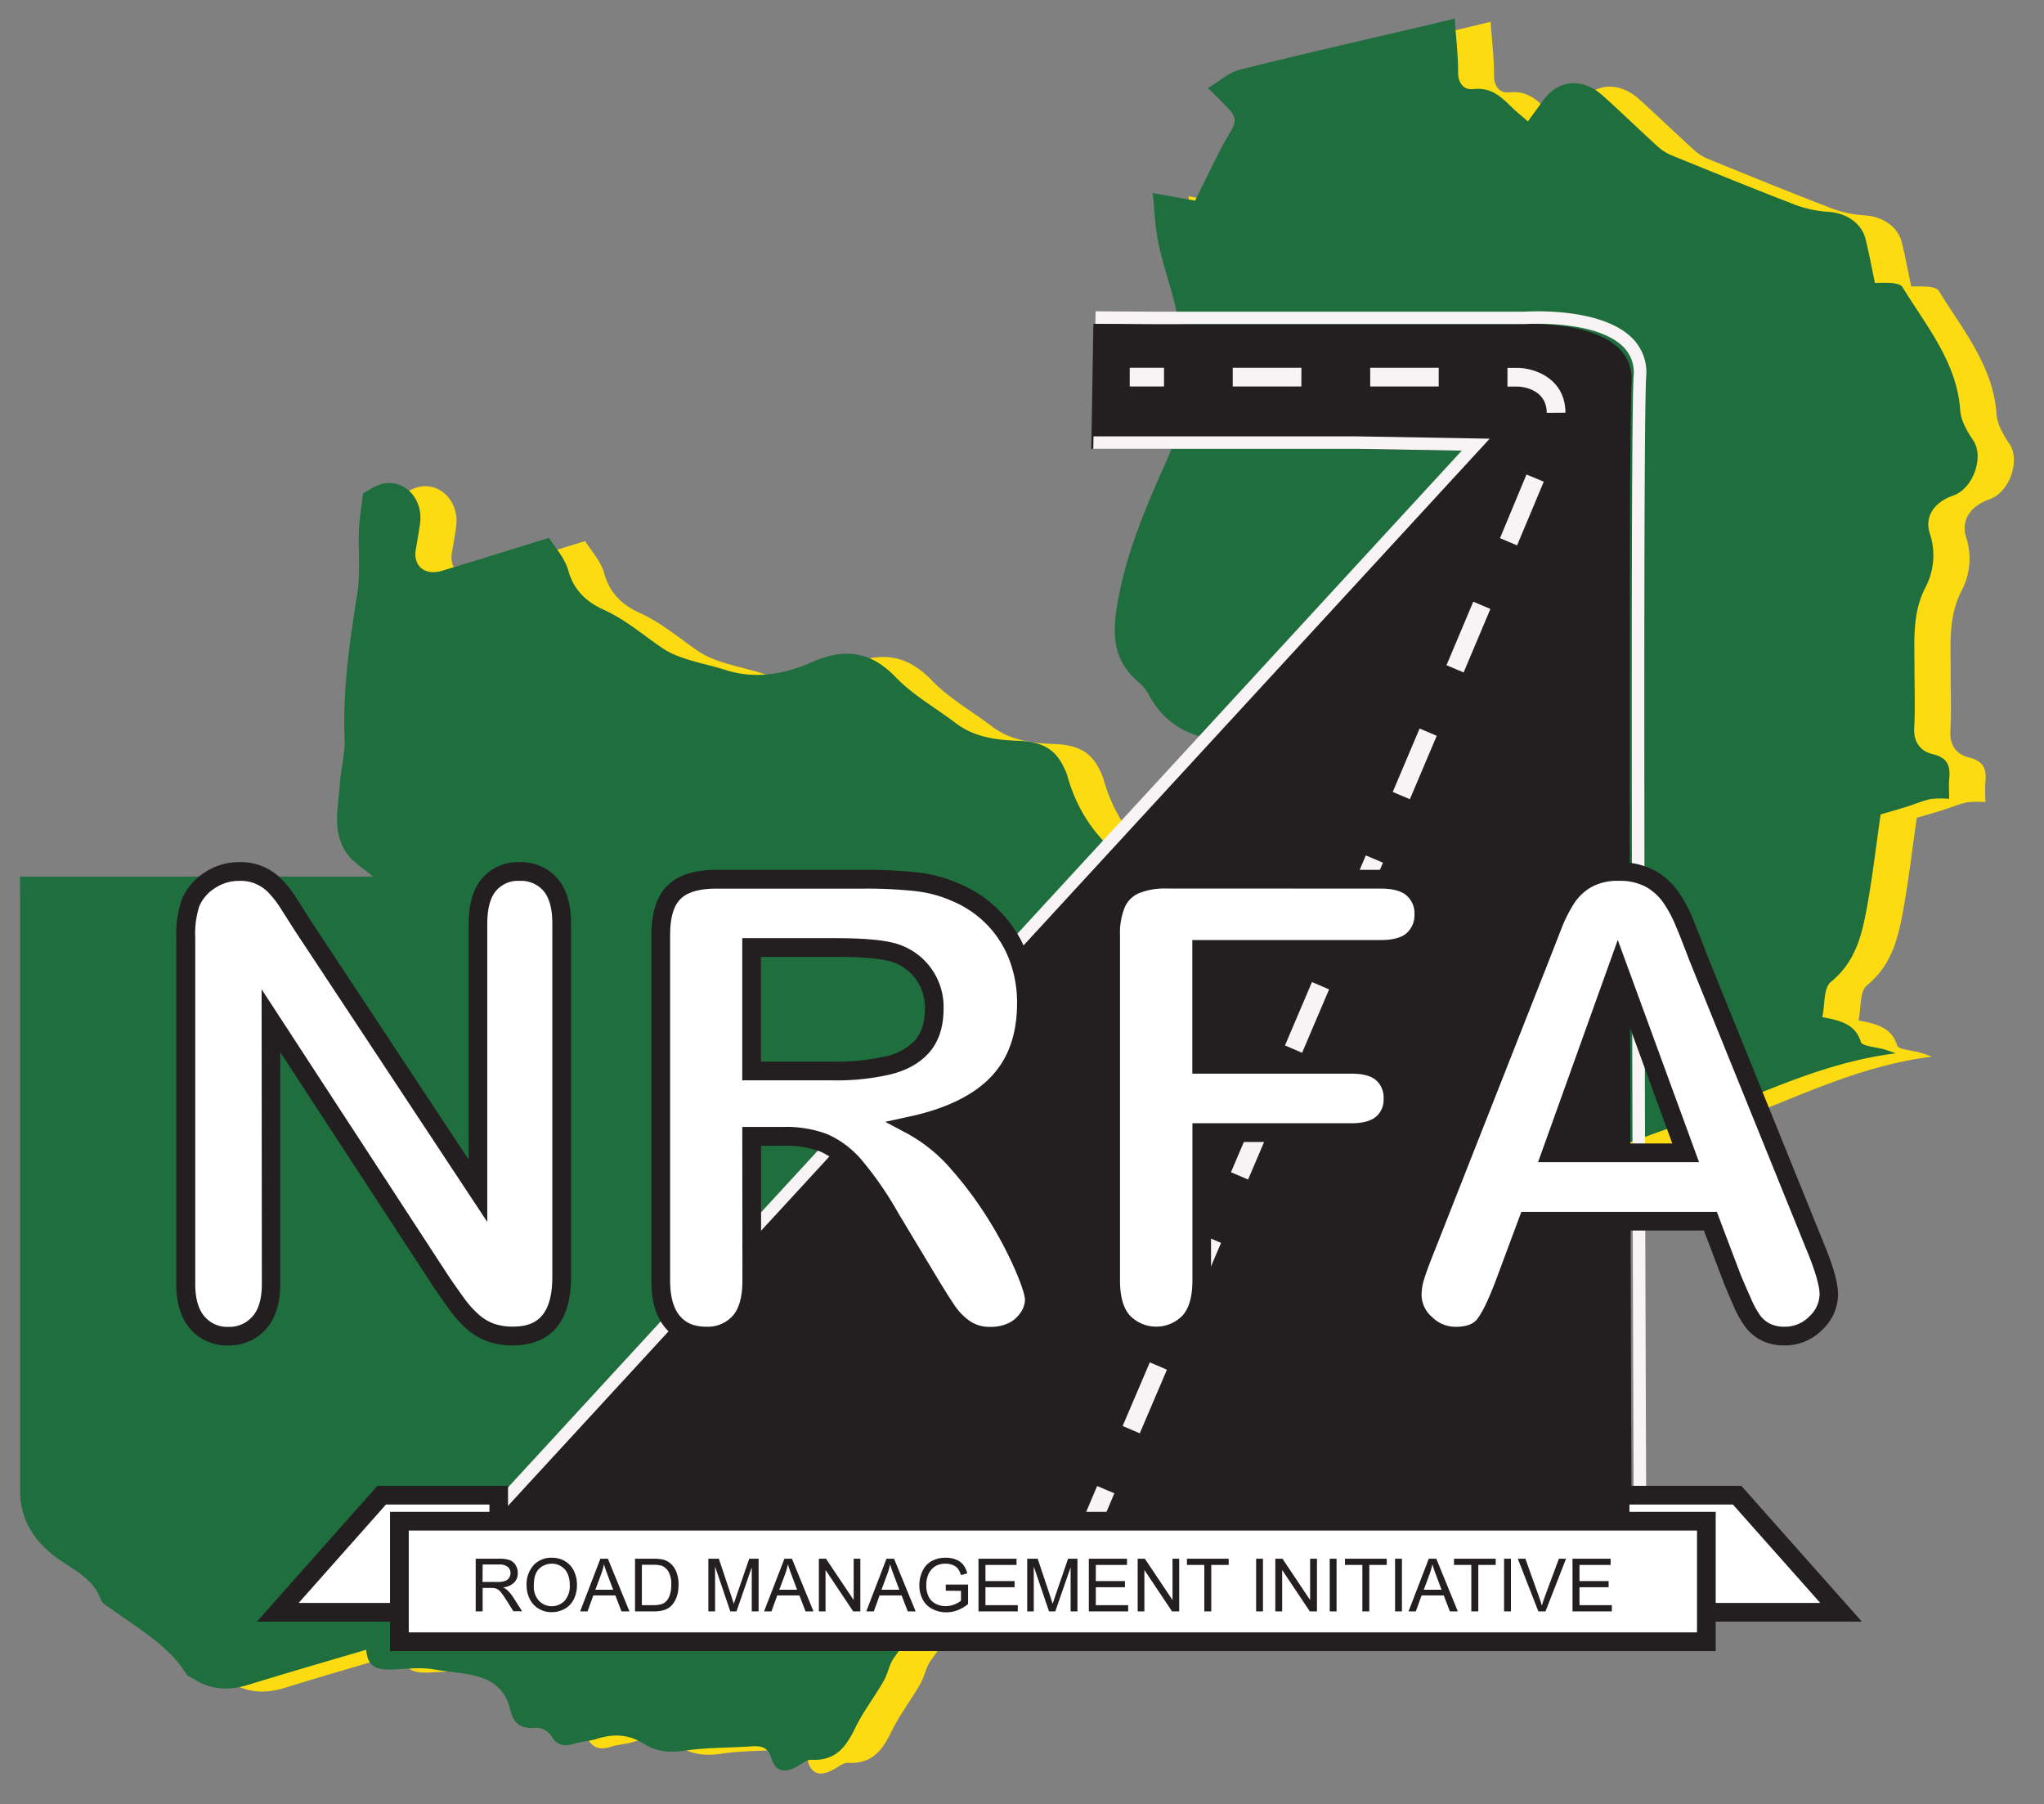 <svg id="Layer_1" data-name="Layer 1" xmlns="http://www.w3.org/2000/svg" xmlns:xlink="http://www.w3.org/1999/xlink" viewBox="0 0 596.7 526.62"><rect x="0" y="0" width="596.7" height="526.62" fill="#808080" stroke="none"/><defs><style>.cls-1{opacity:0.41;}.cls-2{fill:#fcdc11;}.cls-3{fill:#1e6e3e;}.cls-4{fill:#231f20;}.cls-5{fill:#f8f4f5;}.cls-6{fill:#fff;}</style></defs><title>NRFA Logo</title><path class="cls-2" d="M16.38,256.79H119.44c-2.67-2.28-5.6-4-7.43-6.49-4.69-6.31-2.74-13.54-2.26-20.48.31-4.5,1.57-9,1.39-13.47-.57-14.18,1.44-28.08,3.68-42,1-6.14.26-12.51.51-18.77.12-3.11.67-6.2,1.18-10.63,1.15-.57,3.45-2.39,6-2.88,6.31-1.19,11.52,4.56,10.68,11.39-.33,2.64-.83,5.26-1.27,7.89-.82,4.83,2.67,7.69,7.69,6.17,10-3,20.06-6.16,31.21-9.59,1.59,2.58,4.6,5.81,5.61,9.52,1.54,5.6,5.19,9.12,10.26,11.41,6.45,2.9,11.51,7.37,17.16,11.2,5.1,3.47,12.19,4.42,18.43,6.41,8.78,2.8,17.25,1.27,25.29-2.27,9.51-4.19,17.17-3.23,24.51,4.45,5,5.18,11.64,8.91,17.49,13.36,5.24,4,11.51,4.9,17.92,5.13,7.84.27,11.66,2.62,14.4,9.51.23.59.37,1.21.55,1.81,6.76,22.1,25.12,31,47,35.58,2.42.51,5.36-.25,7.83-1.05,4.21-1.38,7-.87,8.61,3.42,1.51,4.06,4.73,5.88,9.87,5.06v-8.85c0-13,.08-26,0-39-.06-7.36-4.39-9.61-11.53-6.77-2.83,1.12-6.27,1.2-9.44,1.24-2.47,0-4.93-1-7.42-1.16-9.84-.66-17-4.92-21.49-13.17a13,13,0,0,0-3-3.74c-7.49-6.26-7.69-13.84-6.24-22.55,2.45-14.73,8.27-28.4,14.34-41.89,5.54-12.32,5.14-24.85,4-37.37-.83-8.75-4.38-17.25-6.23-25.94-1.1-5.15-1.27-10.47-1.78-15l12.39,2.24c3.87-7.64,6.82-14.26,10.54-20.48,1.46-2.43,1.31-4-.27-5.8-1.79-2-3.8-3.89-6.49-6.6,3.33-2,6.07-4.54,9.32-5.35,18.46-4.63,37-8.83,55.56-13.19,1.92-.45,3.83-.92,7.13-1.73.38,5.5,1.05,10.52,1,15.53-.06,3.24,1.62,5.38,4.35,5.07,6.19-.73,9,3.24,12.55,6.43,1,.86,1.95,1.69,3.47,3,1.5-2.06,2.88-3.94,4.23-5.83,4.57-6.38,11.72-7.06,17.86-1.53,5.32,4.8,10.45,9.77,15.75,14.59a13.9,13.9,0,0,0,4,2.65c12.12,4.95,24.24,9.89,36.47,14.59a33.14,33.14,0,0,0,9.59,2c5.13.33,9.65,3.26,10.79,7.92,1,4.05,1.75,8.14,2.75,12.86a44.69,44.69,0,0,1,5,.05c1.06.11,2.56.44,3,1.14,7,11.41,15.94,22,16.88,36,.21,3,2,6.12,3.78,8.74,3.26,4.74.11,14.08-5.83,16.16-5.43,1.89-8.41,6-6.83,11a20.18,20.18,0,0,1-1.39,15.86c-3.85,7.55-3.08,15.57-3.11,23.52,0,5.8.23,11.61-.08,17.39-.22,4,1.83,6.73,5.31,7.55,4.92,1.16,5.24,3.95,4.89,7.62-.15,1.55,0,3.12,0,5.45a26.72,26.72,0,0,0-5.39.07c-2.45.52-4.78,1.54-7.18,2.29s-4.6,1.37-7.44,2.2c-1.26,8.68-2.33,18-4,27.18-1.48,8-3.27,15.76-10.51,21.7-2.21,1.81-1.69,6.52-2.5,10.28,5.49,1,9.68,2.15,11.27,7.28.37,1.23,4.46,1.44,6.84,2.14.81.24,1.6.54,3.36,1.13-22.79,2.88-41.52,13.06-61.37,20.13-30.09,10.7-59.82,22.31-89.69,33.54-1.53.57-3,1.23-4.23,1.73,3.28,9.53,6.44,18.73,10,29-7.38-.15-15.26-1.13-22.89-.24a235.61,235.61,0,0,0-30.69,6.09c-2.69.68-4.64,3.94-6.86,6.08-2.58,2.48-4.9,4.67-9.33,4.56-3.21-.09-5.53,2.53-5.5,6.08,0,5,.07,10,0,15a16.47,16.47,0,0,1-.8,4.54c-1.43,4.64-4,6.83-9.86,5.5-4.55-1-9.56-.45-14.35-.31a5,5,0,0,0-3.3,1.78c-3.39,4.48-6.56,9.1-10,14a27.89,27.89,0,0,0-4.63-1.2c-3.64-.31-6.61.28-8.56,4-1.45,2.75-4.43,4.77-6.4,7.33-4.8,6.22-9.52,12.5-14,18.91-1.3,1.84-1.64,4.24-2.73,6.24-1.43,2.63-3.18,5.1-4.77,7.66a63.92,63.92,0,0,0-3.34,5.62c-2.62,5.41-5.35,10.5-13.2,10.09-1.28-.06-2.69,1.1-4,1.83-3.79,2.18-6.47,1.69-7.66-2.19-1-3.18-2.76-3.77-5.81-3.56-6.52.46-13.13.32-19.56,1.26-4.47.65-8.3.29-11.91-2-4.35-2.81-8.88-3-13.76-1.43-2,.66-4.32.71-6.37,1.36-3.14,1-5.28.59-7-2.4a5.5,5.5,0,0,0-4.32-2.22c-4.41.49-6.61-1.3-7.47-5-2.65-11.54-13.35-10.38-22.12-12-3.57-.65-7.39-.27-11.07-.07-4.45.24-8.57.31-8.9-5.71-11.81,3.5-23.14,6.74-34.38,10.22-5.63,1.74-10.85,1.55-15.83-1.58-.82-.52-1.94-.89-2.39-1.62-5.08-8.21-13.66-12.89-21.32-18.51-1.3-.95-3.14-1.85-3.58-3.11-2-5.57-6.9-8.15-11.56-11.25-7.48-5-12-11.7-12-20.49q0-86.76,0-173.52Z"/><path class="cls-3" d="M5.84,255.85H108.9c-2.67-2.28-5.6-4-7.43-6.49-4.69-6.31-2.74-13.54-2.26-20.48.31-4.5,1.57-9,1.39-13.47-.57-14.18,1.45-28.08,3.68-42,1-6.14.26-12.51.51-18.77.12-3.11.67-6.2,1.18-10.63,1.15-.57,3.45-2.39,6-2.88,6.31-1.19,11.52,4.56,10.68,11.39-.33,2.64-.83,5.26-1.27,7.89-.82,4.83,2.67,7.69,7.69,6.17,10-3,20.06-6.16,31.21-9.59,1.59,2.58,4.6,5.81,5.62,9.51,1.54,5.61,5.19,9.13,10.25,11.42,6.45,2.9,11.52,7.37,17.16,11.2,5.1,3.47,12.2,4.42,18.44,6.41,8.77,2.8,17.24,1.27,25.28-2.27,9.51-4.19,17.17-3.23,24.51,4.45,5,5.18,11.64,8.91,17.49,13.36,5.24,4,11.52,4.9,17.92,5.13,7.84.27,11.66,2.62,14.4,9.51.23.59.37,1.2.55,1.81,6.76,22.1,25.12,31,47.05,35.58,2.42.51,5.36-.25,7.83-1.05,4.22-1.38,7-.87,8.61,3.42,1.51,4.06,4.73,5.88,9.88,5.06v-8.85c0-13,.07-26,0-39-.06-7.36-4.39-9.62-11.52-6.77-2.84,1.12-6.28,1.2-9.45,1.24-2.47,0-4.93-1-7.42-1.16-9.84-.66-17-4.92-21.49-13.17a13,13,0,0,0-3-3.74c-7.49-6.26-7.69-13.84-6.24-22.55,2.45-14.73,8.27-28.4,14.34-41.89,5.54-12.32,5.14-24.85,4-37.37-.83-8.75-4.38-17.25-6.23-25.94-1.1-5.15-1.27-10.47-1.77-15l12.38,2.24c3.87-7.64,6.82-14.26,10.54-20.48,1.46-2.43,1.31-4-.26-5.8-1.8-2-3.81-3.89-6.5-6.6,3.33-2,6.07-4.54,9.32-5.35,18.46-4.63,37-8.84,55.56-13.19,1.92-.45,3.83-.93,7.13-1.73.38,5.5,1,10.52,1,15.53-.06,3.24,1.63,5.38,4.35,5.06,6.19-.72,9,3.25,12.55,6.44,1,.86,2,1.69,3.47,3,1.5-2.07,2.88-3.94,4.23-5.83C454.73,23.18,461.89,22.5,468,28c5.33,4.79,10.45,9.77,15.75,14.59a13.9,13.9,0,0,0,4,2.65c12.12,4.94,24.25,9.89,36.47,14.59a33.21,33.21,0,0,0,9.59,2c5.13.33,9.65,3.26,10.79,7.92,1,4,1.76,8.14,2.75,12.86a44.87,44.87,0,0,1,5,0c1.05.11,2.56.44,3,1.14,7,11.41,15.94,22,16.89,36,.2,3,2,6.12,3.77,8.74,3.26,4.74.11,14.08-5.83,16.16-5.43,1.89-8.41,6-6.83,11A20.18,20.18,0,0,1,562,171.62c-3.85,7.55-3.08,15.57-3.11,23.52,0,5.8.24,11.61-.08,17.39-.22,4,1.83,6.73,5.31,7.55,4.92,1.16,5.24,3.94,4.89,7.62-.15,1.55,0,3.12,0,5.45a27.51,27.51,0,0,0-5.39.06c-2.45.53-4.78,1.55-7.18,2.3s-4.6,1.36-7.44,2.2c-1.26,8.68-2.32,18-4,27.18-1.48,8-3.26,15.76-10.51,21.7-2.21,1.81-1.69,6.52-2.5,10.28,5.5,1,9.68,2.15,11.27,7.28.38,1.22,4.47,1.44,6.84,2.14.81.24,1.6.54,3.36,1.13-22.79,2.88-41.52,13.06-61.37,20.13-30.09,10.7-59.81,22.31-89.69,33.54-1.53.57-3,1.23-4.23,1.72,3.28,9.54,6.44,18.73,10,29-7.38-.15-15.26-1.13-22.89-.25a237.65,237.65,0,0,0-30.69,6.1c-2.68.68-4.64,3.94-6.86,6.08-2.58,2.48-4.89,4.67-9.33,4.56-3.2-.09-5.53,2.53-5.5,6.08,0,5,.07,10,0,15A16.48,16.48,0,0,1,332,434c-1.43,4.64-4,6.83-9.86,5.49-4.55-1-9.56-.44-14.35-.3a5,5,0,0,0-3.3,1.78c-3.39,4.48-6.56,9.1-10,14a28.15,28.15,0,0,0-4.63-1.2c-3.64-.31-6.62.28-8.56,4-1.46,2.75-4.43,4.77-6.41,7.33-4.8,6.22-9.52,12.5-14,18.9-1.3,1.85-1.64,4.25-2.73,6.25-1.43,2.63-3.18,5.1-4.77,7.66a61.45,61.45,0,0,0-3.33,5.62c-2.63,5.41-5.36,10.5-13.21,10.09-1.28-.06-2.69,1.1-3.95,1.83-3.8,2.18-6.48,1.69-7.67-2.2-1-3.17-2.76-3.76-5.81-3.55-6.52.46-13.13.32-19.56,1.26-4.47.65-8.3.29-11.91-2-4.35-2.81-8.88-3-13.76-1.43-2,.66-4.32.71-6.37,1.36-3.14,1-5.28.59-7-2.4a5.52,5.52,0,0,0-4.33-2.22c-4.41.48-6.61-1.3-7.46-5-2.66-11.54-13.36-10.38-22.13-12-3.56-.64-7.39-.26-11.07-.06-4.44.24-8.56.31-8.9-5.71-11.81,3.49-23.13,6.74-34.38,10.22-5.63,1.74-10.85,1.54-15.83-1.58-.82-.52-1.93-.89-2.38-1.62C49.2,480.24,40.62,475.56,33,469.94c-1.29-.95-3.14-1.85-3.58-3.12-2-5.56-6.9-8.14-11.56-11.24-7.47-5-12-11.7-12-20.49q0-86.76,0-173.52Z"/><path class="cls-4" d="M334.35,94.61H442.79s34.71-2.43,33.5,17,0,330,0,330H143.18L428.37,131.61,393.8,131H318.58l.61-36.49Z"/><rect class="cls-5" x="329.8" y="107.34" width="10.01" height="5.46"/><path class="cls-5" d="M332.73,418.34l-5-2.14,7.93-18.57,5,2.14Zm15.83-37.07-5-2.15,7.9-18.5,5,2.14Zm15.79-37-5-2.14,7.89-18.5,5,2.14Zm15.77-37-5-2.14,7.88-18.5,5,2.14Zm15.75-37-5-2.14,7.85-18.47,5,2.13Zm15.71-37-5-2.13,7.84-18.51,5,2.13Zm15.69-37-5-2.12,7.82-18.54,5,2.12Zm15.62-37.09-5-2.11c3.06-7.3,5.68-13.59,7.73-18.57l5.05,2.08C448.57,145.53,446,151.82,442.89,159.14Zm8.65-38.67c-.05-7.07-7.36-7.63-8.19-7.67h-3.28v-5.46h3.39c4.72.18,13.47,3.15,13.54,13.09ZM420,112.8H400v-5.46h20Zm-40.1,0H359.87v-5.46h20.05Z"/><rect class="cls-5" x="315.84" y="436.65" width="10.01" height="5.46" transform="translate(-208.88 563.42) rotate(-67.04)"/><polygon class="cls-5" points="326.01 127.36 322.86 127.36 319.22 127.36 319.16 131 396.19 131 426.72 131.54 141.46 441.56 146.42 441.56 149.76 437.92 149.76 437.92 154.69 432.56 154.71 432.54 434.88 128.04 396.22 127.36 326.01 127.36"/><path class="cls-5" d="M480.57,439.73c0-3.1-1.23-310.72,0-329.85a14,14,0,0,0-4.14-11.25c-9.17-9.09-30.4-7.72-31.17-7.66H336.78l-16.95-.11-.06,3.65H326v0l10.76.07H445.34c.21,0,20.49-1.32,28.49,6.62a10.36,10.36,0,0,1,3.07,8.44c-1.17,18.68-.09,300.24,0,328.26h0v3.64h3.65Z"/><path class="cls-6" d="M88.49,270.29l51.07,77.27v-78q0-7.6,3.26-11.4a11,11,0,0,1,8.81-3.8,11.33,11.33,0,0,1,9,3.8Q164,262,164,269.57V372.69Q164,390,149.66,390a18.88,18.88,0,0,1-6.44-1,16.2,16.2,0,0,1-5.36-3.26,31.58,31.58,0,0,1-4.65-5.23q-2.16-3-4.3-6.13L79.1,297.92v76.83q0,7.51-3.49,11.36a11.56,11.56,0,0,1-9,3.84,11.39,11.39,0,0,1-9-3.89q-3.41-3.88-3.4-11.31V273.6a28.71,28.71,0,0,1,1.43-10.11,14.4,14.4,0,0,1,5.64-6.57,15.3,15.3,0,0,1,8.49-2.55,13.9,13.9,0,0,1,10.6,4.29,32.14,32.14,0,0,1,3.94,5.1C85.67,265.85,87.06,268,88.49,270.29Z"/><path class="cls-4" d="M149.66,392.68a21.69,21.69,0,0,1-7.36-1.19,19,19,0,0,1-6.26-3.8,34.36,34.36,0,0,1-5-5.67c-1.44-2-2.89-4.07-4.33-6.17L81.82,307.1v67.65c0,5.68-1.41,10.12-4.19,13.19a14.22,14.22,0,0,1-11,4.74,14.08,14.08,0,0,1-11.09-4.82c-2.7-3.09-4.07-7.51-4.07-13.11V273.6a30.89,30.89,0,0,1,1.62-11.1,17.13,17.13,0,0,1,6.69-7.87,18,18,0,0,1,10-3,16.57,16.57,0,0,1,12.55,5.11,34.78,34.78,0,0,1,4.28,5.53c1.35,2.09,2.73,4.26,4.16,6.53l46.05,69.67V269.57c0-5.71,1.32-10.15,3.92-13.18a13.69,13.69,0,0,1,10.88-4.75,14,14,0,0,1,11.09,4.73c2.64,3,4,7.48,4,13.2V372.69C166.7,389.21,157.43,392.68,149.66,392.68ZM76.37,288.74l54.83,84.07c1.38,2,2.8,4.05,4.22,6a29.18,29.18,0,0,0,4.25,4.78,13.55,13.55,0,0,0,4.48,2.73,16.17,16.17,0,0,0,5.51.87c5.39,0,11.58-1.65,11.58-14.53V269.57c0-4.36-.89-7.6-2.64-9.61a8.66,8.66,0,0,0-7-2.86,8.36,8.36,0,0,0-6.74,2.84c-1.73,2-2.61,5.26-2.61,9.63v87.07l-56.1-84.9Q84,268.37,82,265.23a29.13,29.13,0,0,0-3.59-4.66,11.14,11.14,0,0,0-8.65-3.47,12.55,12.55,0,0,0-7,2.11,11.64,11.64,0,0,0-4.6,5.34A26.24,26.24,0,0,0,57,273.6V374.75c0,4.25.92,7.45,2.73,9.52a8.7,8.7,0,0,0,7,3,8.85,8.85,0,0,0,6.93-3c1.84-2,2.78-5.23,2.78-9.52Z"/><path class="cls-6" d="M228.72,331.64h-9.3v42.13q0,8.31-3.67,12.25a12.46,12.46,0,0,1-9.56,3.93q-6.36,0-9.84-4.11t-3.49-12.07V272.88q0-8.58,3.84-12.43t12.44-3.85h43.19a132.85,132.85,0,0,1,15.3.76,38.6,38.6,0,0,1,11.45,3.09A33.18,33.18,0,0,1,290,267.87a32.47,32.47,0,0,1,7.2,11.23,37.4,37.4,0,0,1,2.46,13.55q0,14.66-8.28,23.43t-25.08,12.43a48.42,48.42,0,0,1,13.5,11.09,111.78,111.78,0,0,1,11.49,15.61,114.22,114.22,0,0,1,7.87,14.93q2.82,6.66,2.82,9.17a9.38,9.38,0,0,1-1.65,5.14,11.7,11.7,0,0,1-4.52,4,14.29,14.29,0,0,1-6.62,1.47,12.9,12.9,0,0,1-7.51-2.1,20.07,20.07,0,0,1-5.23-5.32q-2.19-3.22-5.95-9.48l-10.64-17.71a97.89,97.89,0,0,0-10.24-14.85,25.33,25.33,0,0,0-9.17-7A31.58,31.58,0,0,0,228.72,331.64Zm15.21-55.09H219.42v36h23.79a66.27,66.27,0,0,0,16.1-1.66q6.53-1.65,10-5.63t3.45-11a16.59,16.59,0,0,0-10.47-15.83Q257.61,276.54,243.93,276.55Z"/><path class="cls-4" d="M289.18,392.68a15.64,15.64,0,0,1-9.06-2.58,23.08,23.08,0,0,1-5.94-6c-1.5-2.19-3.47-5.34-6-9.61l-10.64-17.7a95.33,95.33,0,0,0-9.95-14.45,22.76,22.76,0,0,0-8.14-6.25,29.13,29.13,0,0,0-10.7-1.68h-6.57v39.4c0,6.23-1.48,11-4.4,14.11a15.14,15.14,0,0,1-11.56,4.8c-5.06,0-9.07-1.71-11.93-5.08s-4.13-7.89-4.13-13.83V272.88c0-6.45,1.56-11.28,4.64-14.36s7.92-4.65,14.37-4.65h43.19a136.58,136.58,0,0,1,15.62.78A41.3,41.3,0,0,1,280.21,258a35.63,35.63,0,0,1,11.72,8,35.23,35.23,0,0,1,7.8,12.15,40.28,40.28,0,0,1,2.65,14.54c0,10.45-3,19-9,25.3-4.79,5.08-11.61,9-20.32,11.63a56.82,56.82,0,0,1,8.8,8.22,116,116,0,0,1,11.77,16,118.61,118.61,0,0,1,8.06,15.3c2.72,6.43,3,8.92,3,10.23a12.12,12.12,0,0,1-2.09,6.63,14.44,14.44,0,0,1-5.56,5A17,17,0,0,1,289.18,392.68Zm-72.49-63.77h12A34.28,34.28,0,0,1,241.46,331a28,28,0,0,1,10.19,7.69A101.38,101.38,0,0,1,262.2,354l10.63,17.68c2.47,4.12,4.45,7.27,5.86,9.35a17.6,17.6,0,0,0,4.53,4.61,10.17,10.17,0,0,0,6,1.62,11.62,11.62,0,0,0,5.37-1.17A8.86,8.86,0,0,0,298,383a6.58,6.58,0,0,0,1.21-3.65c0-.59-.25-2.55-2.6-8.11A112.59,112.59,0,0,0,289,356.63a110.14,110.14,0,0,0-11.21-15.23A46.1,46.1,0,0,0,265,330.92l-6.57-3.49,7.27-1.59c10.61-2.31,18.57-6.23,23.68-11.64s7.53-12.54,7.53-21.55a35,35,0,0,0-2.28-12.58,30.06,30.06,0,0,0-6.6-10.29A30.62,30.62,0,0,0,278,263a36,36,0,0,0-10.72-2.9,129.92,129.92,0,0,0-15-.74H209.14c-4.95,0-8.48,1-10.51,3.05s-3,5.55-3,10.5V373.77c0,4.61.95,8.08,2.84,10.3s4.33,3.15,7.76,3.15a9.79,9.79,0,0,0,7.57-3.06c1.94-2.09,2.93-5.59,2.93-10.39Zm26.52-13.59H216.69v-41.5h27.24c9.58,0,15.92.71,19.39,2.18a19.25,19.25,0,0,1,12.14,18.34c0,5.31-1.39,9.6-4.11,12.75s-6.49,5.25-11.37,6.49A69.65,69.65,0,0,1,243.21,315.32Zm-21.06-5.46h21.06a64.4,64.4,0,0,0,15.43-1.57,16.33,16.33,0,0,0,8.58-4.77c1.84-2.14,2.78-5.22,2.78-9.18a14.14,14.14,0,0,0-2.32-8.1,14,14,0,0,0-6.47-5.21c-1.9-.8-6.43-1.75-17.28-1.75H222.15Z"/><path class="cls-6" d="M403.13,277.08H350.8v33.54h43.74q6.07,0,9.08,2.73a9.37,9.37,0,0,1,3,7.29,9.16,9.16,0,0,1-3,7.24c-2,1.79-5,2.69-9,2.69H350.8v43.2q0,8.22-3.71,12.2a13.45,13.45,0,0,1-19.14,0q-3.7-4-3.71-12.16V272.88a22.17,22.17,0,0,1,1.7-9.35,10.55,10.55,0,0,1,5.32-5.27,22.27,22.27,0,0,1,9.26-1.66h62.61q6.35,0,9.43,2.82a9.52,9.52,0,0,1,3.09,7.38,9.63,9.63,0,0,1-3.09,7.47Q409.47,277.08,403.13,277.08Z"/><path class="cls-4" d="M337.57,392.68a15.17,15.17,0,0,1-11.62-4.9c-2.95-3.19-4.44-7.91-4.44-14V272.88a24.83,24.83,0,0,1,2-10.51,13.24,13.24,0,0,1,6.66-6.59,25,25,0,0,1,10.39-1.91h62.61c4.91,0,8.7,1.19,11.27,3.53a13.19,13.19,0,0,1,0,18.88c-2.57,2.34-6.36,3.53-11.27,3.53h-49.6v28.08h41c4.73,0,8.41,1.16,10.91,3.44a12,12,0,0,1,3.89,9.31,11.83,11.83,0,0,1-4,9.29c-2.54,2.23-6.18,3.37-10.84,3.37h-41v40.47c0,6.17-1.49,10.9-4.44,14.06A15.12,15.12,0,0,1,337.57,392.68Zm2.95-133.35a19.89,19.89,0,0,0-8.12,1.41,7.88,7.88,0,0,0-4,3.95,19.68,19.68,0,0,0-1.44,8.19V373.77c0,4.69,1,8.16,3,10.31a10.73,10.73,0,0,0,15.14,0c2-2.12,3-5.6,3-10.34V327.84h46.47c3.29,0,5.72-.68,7.23-2a6.53,6.53,0,0,0,2.11-5.2,6.69,6.69,0,0,0-2.1-5.27c-1.47-1.34-3.91-2-7.24-2H348.07v-39h55.06c3.51,0,6.06-.7,7.59-2.1a7,7,0,0,0,2.2-5.45,6.84,6.84,0,0,0-2.2-5.36c-1.53-1.4-4.08-2.11-7.59-2.11Z"/><path class="cls-6" d="M505.53,372.87l-6.26-16.46H446l-6.26,16.82q-3.68,9.84-6.26,13.28c-1.73,2.29-4.57,3.44-8.5,3.44a12.49,12.49,0,0,1-8.86-3.66,11.25,11.25,0,0,1-3.84-8.32,18.78,18.78,0,0,1,.89-5.55c.6-1.9,1.58-4.56,2.95-8l33.54-85.14c1-2.44,2.1-5.38,3.45-8.81a44.55,44.55,0,0,1,4.29-8.54,17.42,17.42,0,0,1,6-5.5,18.4,18.4,0,0,1,9.17-2.1,18.6,18.6,0,0,1,9.26,2.1,17.77,17.77,0,0,1,6,5.41,38,38,0,0,1,3.84,7.11q1.58,3.81,4,10.15l34.26,84.61q4,9.66,4,14a11.59,11.59,0,0,1-3.8,8.36,12.46,12.46,0,0,1-9.17,3.8,11.81,11.81,0,0,1-5.36-1.12,10.91,10.91,0,0,1-3.76-3,27.78,27.78,0,0,1-3.26-5.9C507.36,377.24,506.37,374.9,505.53,372.87Zm-52.59-36.4h39.18l-19.77-54.11Z"/><path class="cls-4" d="M520.91,392.68a14.66,14.66,0,0,1-6.58-1.4,13.84,13.84,0,0,1-4.68-3.79A30.42,30.42,0,0,1,506,381q-1.75-4-3-7.08l0-.07-5.59-14.7H447.86l-5.6,15c-2.56,6.87-4.73,11.44-6.63,14-2.27,3-5.86,4.53-10.68,4.53a15.18,15.18,0,0,1-10.74-4.42A13.91,13.91,0,0,1,409.52,378a21.26,21.26,0,0,1,1-6.36c.62-2,1.61-4.66,3-8.17l37-93.92a47.48,47.48,0,0,1,4.56-9.07,20.25,20.25,0,0,1,6.92-6.36,21.11,21.11,0,0,1,10.51-2.45,21.33,21.33,0,0,1,10.6,2.45,20.43,20.43,0,0,1,6.89,6.24,40.56,40.56,0,0,1,4.13,7.62c1.06,2.59,2.41,6,4,10.22l34.23,84.55c2.84,6.82,4.22,11.75,4.22,15.07a14.26,14.26,0,0,1-4.6,10.29A15.2,15.2,0,0,1,520.91,392.68Zm-12.84-20.82q1.23,3,3,6.93a25.58,25.58,0,0,0,2.9,5.31,8.26,8.26,0,0,0,2.84,2.29,9.28,9.28,0,0,0,4.14.83,9.78,9.78,0,0,0,7.24-3,8.93,8.93,0,0,0,3-6.43c0-1.75-.66-5.43-3.81-13l-34.27-84.64c-1.59-4.2-2.92-7.59-4-10.13a35.53,35.53,0,0,0-3.57-6.6,15.26,15.26,0,0,0-5.09-4.59,16,16,0,0,0-7.91-1.74,15.8,15.8,0,0,0-7.82,1.74,14.65,14.65,0,0,0-5.07,4.65,41.75,41.75,0,0,0-4,8l-3.44,8.8-33.55,85.15c-1.35,3.35-2.31,6-2.88,7.78A15.94,15.94,0,0,0,415,378a8.53,8.53,0,0,0,3,6.34,9.72,9.72,0,0,0,7,2.91c3.06,0,5.12-.77,6.31-2.35s3-4.77,5.89-12.6l6.92-18.59h57.08ZM496,339.2h-47l23.27-64.86Zm-39.2-5.46h31.39l-15.84-43.36Z"/><polygon class="cls-6" points="145.61 470.57 81.11 470.57 111.44 436.4 145.61 436.4 145.61 470.57"/><path class="cls-4" d="M148.34,473.3H75l35.18-39.63h38.12Zm-61.15-5.46h55.69V439.13H112.67Z"/><polygon class="cls-6" points="472.95 470.57 537.45 470.57 507.12 436.4 472.95 436.4 472.95 470.57"/><path class="cls-4" d="M543.52,473.3h-73.3V433.67h38.13Zm-67.84-5.46h55.7l-25.49-28.71H475.68Z"/><rect class="cls-6" x="116.6" y="443.99" width="381.53" height="35.18"/><path class="cls-4" d="M500.86,481.9h-387V441.26h387Zm-381.53-5.46H495.4V446.72H119.33Z"/><path class="cls-4" d="M138.87,470.31V454.94h6.81a9,9,0,0,1,3.13.41,3.45,3.45,0,0,1,1.71,1.46,4.33,4.33,0,0,1,.64,2.32,3.86,3.86,0,0,1-1.06,2.76,5.35,5.35,0,0,1-3.27,1.42,5.07,5.07,0,0,1,1.22.77,10.66,10.66,0,0,1,1.69,2l2.68,4.19h-2.56l-2-3.2c-.59-.92-1.08-1.63-1.46-2.12a4.71,4.71,0,0,0-1-1,3,3,0,0,0-.92-.4,6,6,0,0,0-1.14-.08H140.9v6.83Zm2-8.59h4.38a6.63,6.63,0,0,0,2.18-.29,2.31,2.31,0,0,0,1.19-.92,2.43,2.43,0,0,0,.41-1.38,2.27,2.27,0,0,0-.79-1.79,3.69,3.69,0,0,0-2.5-.71H140.9Z"/><path class="cls-4" d="M153.73,462.82a8.34,8.34,0,0,1,2.05-6,7,7,0,0,1,5.31-2.17,7.35,7.35,0,0,1,3.84,1,6.56,6.56,0,0,1,2.6,2.84,9.17,9.17,0,0,1,.9,4.12,9.07,9.07,0,0,1-.94,4.19,6.4,6.4,0,0,1-2.68,2.79,7.66,7.66,0,0,1-3.73.95,7.26,7.26,0,0,1-3.88-1.05,6.76,6.76,0,0,1-2.59-2.86A8.65,8.65,0,0,1,153.73,462.82Zm2.1,0a6.12,6.12,0,0,0,1.49,4.38,5.22,5.22,0,0,0,7.53,0,6.55,6.55,0,0,0,1.48-4.59,7.88,7.88,0,0,0-.63-3.27,4.77,4.77,0,0,0-1.86-2.17,5,5,0,0,0-2.74-.78,5.21,5.21,0,0,0-3.72,1.49C156.34,458.89,155.83,460.54,155.83,462.85Z"/><path class="cls-4" d="M169.36,470.31l5.91-15.37h2.19l6.29,15.37h-2.32l-1.79-4.66h-6.43l-1.69,4.66ZM173.8,464H179l-1.6-4.26c-.49-1.29-.86-2.36-1.09-3.19a20.8,20.8,0,0,1-.83,2.94Z"/><path class="cls-4" d="M185.38,470.31V454.94h5.29a12.65,12.65,0,0,1,2.74.22,5.16,5.16,0,0,1,2.25,1.1,6.23,6.23,0,0,1,1.82,2.62,10.18,10.18,0,0,1,.61,3.66,10.78,10.78,0,0,1-.41,3.1,7.91,7.91,0,0,1-1.05,2.24,5.63,5.63,0,0,1-1.4,1.4,5.83,5.83,0,0,1-1.84.77,10.7,10.7,0,0,1-2.47.26Zm2-1.82h3.28a8,8,0,0,0,2.39-.28,3.31,3.31,0,0,0,1.38-.8,4.88,4.88,0,0,0,1.13-1.94,9.76,9.76,0,0,0,.4-3,7.23,7.23,0,0,0-.79-3.71,4,4,0,0,0-1.93-1.74,7.93,7.93,0,0,0-2.63-.31h-3.23Z"/><path class="cls-4" d="M206.79,470.31V454.94h3.06l3.64,10.88c.34,1,.58,1.77.73,2.28.18-.56.45-1.38.82-2.47l3.68-10.69h2.74v15.37h-2V457.44L215,470.31H213.2l-4.45-13.09v13.09Z"/><path class="cls-4" d="M223.05,470.31,229,454.94h2.19l6.29,15.37h-2.32l-1.79-4.66H226.9l-1.69,4.66Zm4.44-6.31h5.21l-1.6-4.26c-.49-1.29-.86-2.36-1.09-3.19a19.54,19.54,0,0,1-.83,2.94Z"/><path class="cls-4" d="M239.05,470.31V454.94h2.08L249.21,467V454.94h1.95v15.37h-2.09L241,458.23v12.08Z"/><path class="cls-4" d="M252.89,470.31l5.9-15.37H261l6.3,15.37H265l-1.79-4.66h-6.43l-1.69,4.66Zm4.43-6.31h5.22l-1.61-4.26c-.49-1.29-.85-2.36-1.09-3.19a18.43,18.43,0,0,1-.83,2.94Z"/><path class="cls-4" d="M276.1,464.28v-1.8h6.51v5.7a11.3,11.3,0,0,1-3.1,1.8,9.19,9.19,0,0,1-3.27.6,8.66,8.66,0,0,1-4.11-1,6.42,6.42,0,0,1-2.8-2.8,8.84,8.84,0,0,1-.94-4.1,9.43,9.43,0,0,1,.94-4.19,6.18,6.18,0,0,1,2.7-2.89,8.41,8.41,0,0,1,4.05-.95,8,8,0,0,1,3,.54,5,5,0,0,1,2.11,1.51,6.7,6.7,0,0,1,1.17,2.52l-1.84.5a5.8,5.8,0,0,0-.86-1.85,3.56,3.56,0,0,0-1.47-1.07,5.33,5.33,0,0,0-2.11-.41,6.34,6.34,0,0,0-2.42.43A4.46,4.46,0,0,0,272,458a5.31,5.31,0,0,0-1,1.52,8.06,8.06,0,0,0-.59,3.09,7.52,7.52,0,0,0,.71,3.44,4.5,4.5,0,0,0,2.06,2.05,6.39,6.39,0,0,0,2.88.68,6.82,6.82,0,0,0,2.58-.51,6.43,6.43,0,0,0,1.9-1.09v-2.86Z"/><path class="cls-4" d="M285.65,470.31V454.94h11.11v1.81h-9.08v4.71h8.51v1.8h-8.51v5.23h9.44v1.82Z"/><path class="cls-4" d="M299.87,470.31V454.94h3.06l3.64,10.88c.33,1,.58,1.77.73,2.28.18-.56.45-1.38.82-2.47l3.68-10.69h2.74v15.37h-2V457.44l-4.47,12.87h-1.83l-4.45-13.09v13.09Z"/><path class="cls-4" d="M317.86,470.31V454.94H329v1.81H319.9v4.71h8.5v1.8h-8.5v5.23h9.44v1.82Z"/><path class="cls-4" d="M332.12,470.31V454.94h2.09L342.29,467V454.94h1.95v15.37h-2.09l-8.07-12.08v12.08Z"/><path class="cls-4" d="M351.57,470.31V456.75H346.5v-1.81h12.19v1.81H353.6v13.56Z"/><path class="cls-4" d="M366.7,470.31V454.94h2v15.37Z"/><path class="cls-4" d="M372.3,470.31V454.94h2.09L382.46,467V454.94h2v15.37h-2.09l-8.07-12.08v12.08Z"/><path class="cls-4" d="M388.18,470.31V454.94h2v15.37Z"/><path class="cls-4" d="M397.71,470.31V456.75h-5.07v-1.81h12.19v1.81h-5.09v13.56Z"/><path class="cls-4" d="M407.26,470.31V454.94h2v15.37Z"/><path class="cls-4" d="M411.19,470.31l5.91-15.37h2.19l6.29,15.37h-2.32l-1.79-4.66H415l-1.69,4.66Zm4.44-6.31h5.21l-1.6-4.26c-.49-1.29-.86-2.36-1.09-3.19a20.8,20.8,0,0,1-.83,2.94Z"/><path class="cls-4" d="M429.52,470.31V456.75h-5.06v-1.81h12.18v1.81h-5.08v13.56Z"/><path class="cls-4" d="M439.08,470.31V454.94h2v15.37Z"/><path class="cls-4" d="M449.09,470.31l-6-15.37h2.21l4,11.16q.48,1.35.81,2.52c.24-.84.51-1.68.83-2.52l4.15-11.16h2.08l-6,15.37Z"/><path class="cls-4" d="M459.06,470.31V454.94h11.12v1.81H461.1v4.71h8.5v1.8h-8.5v5.23h9.44v1.82Z"/></svg>

